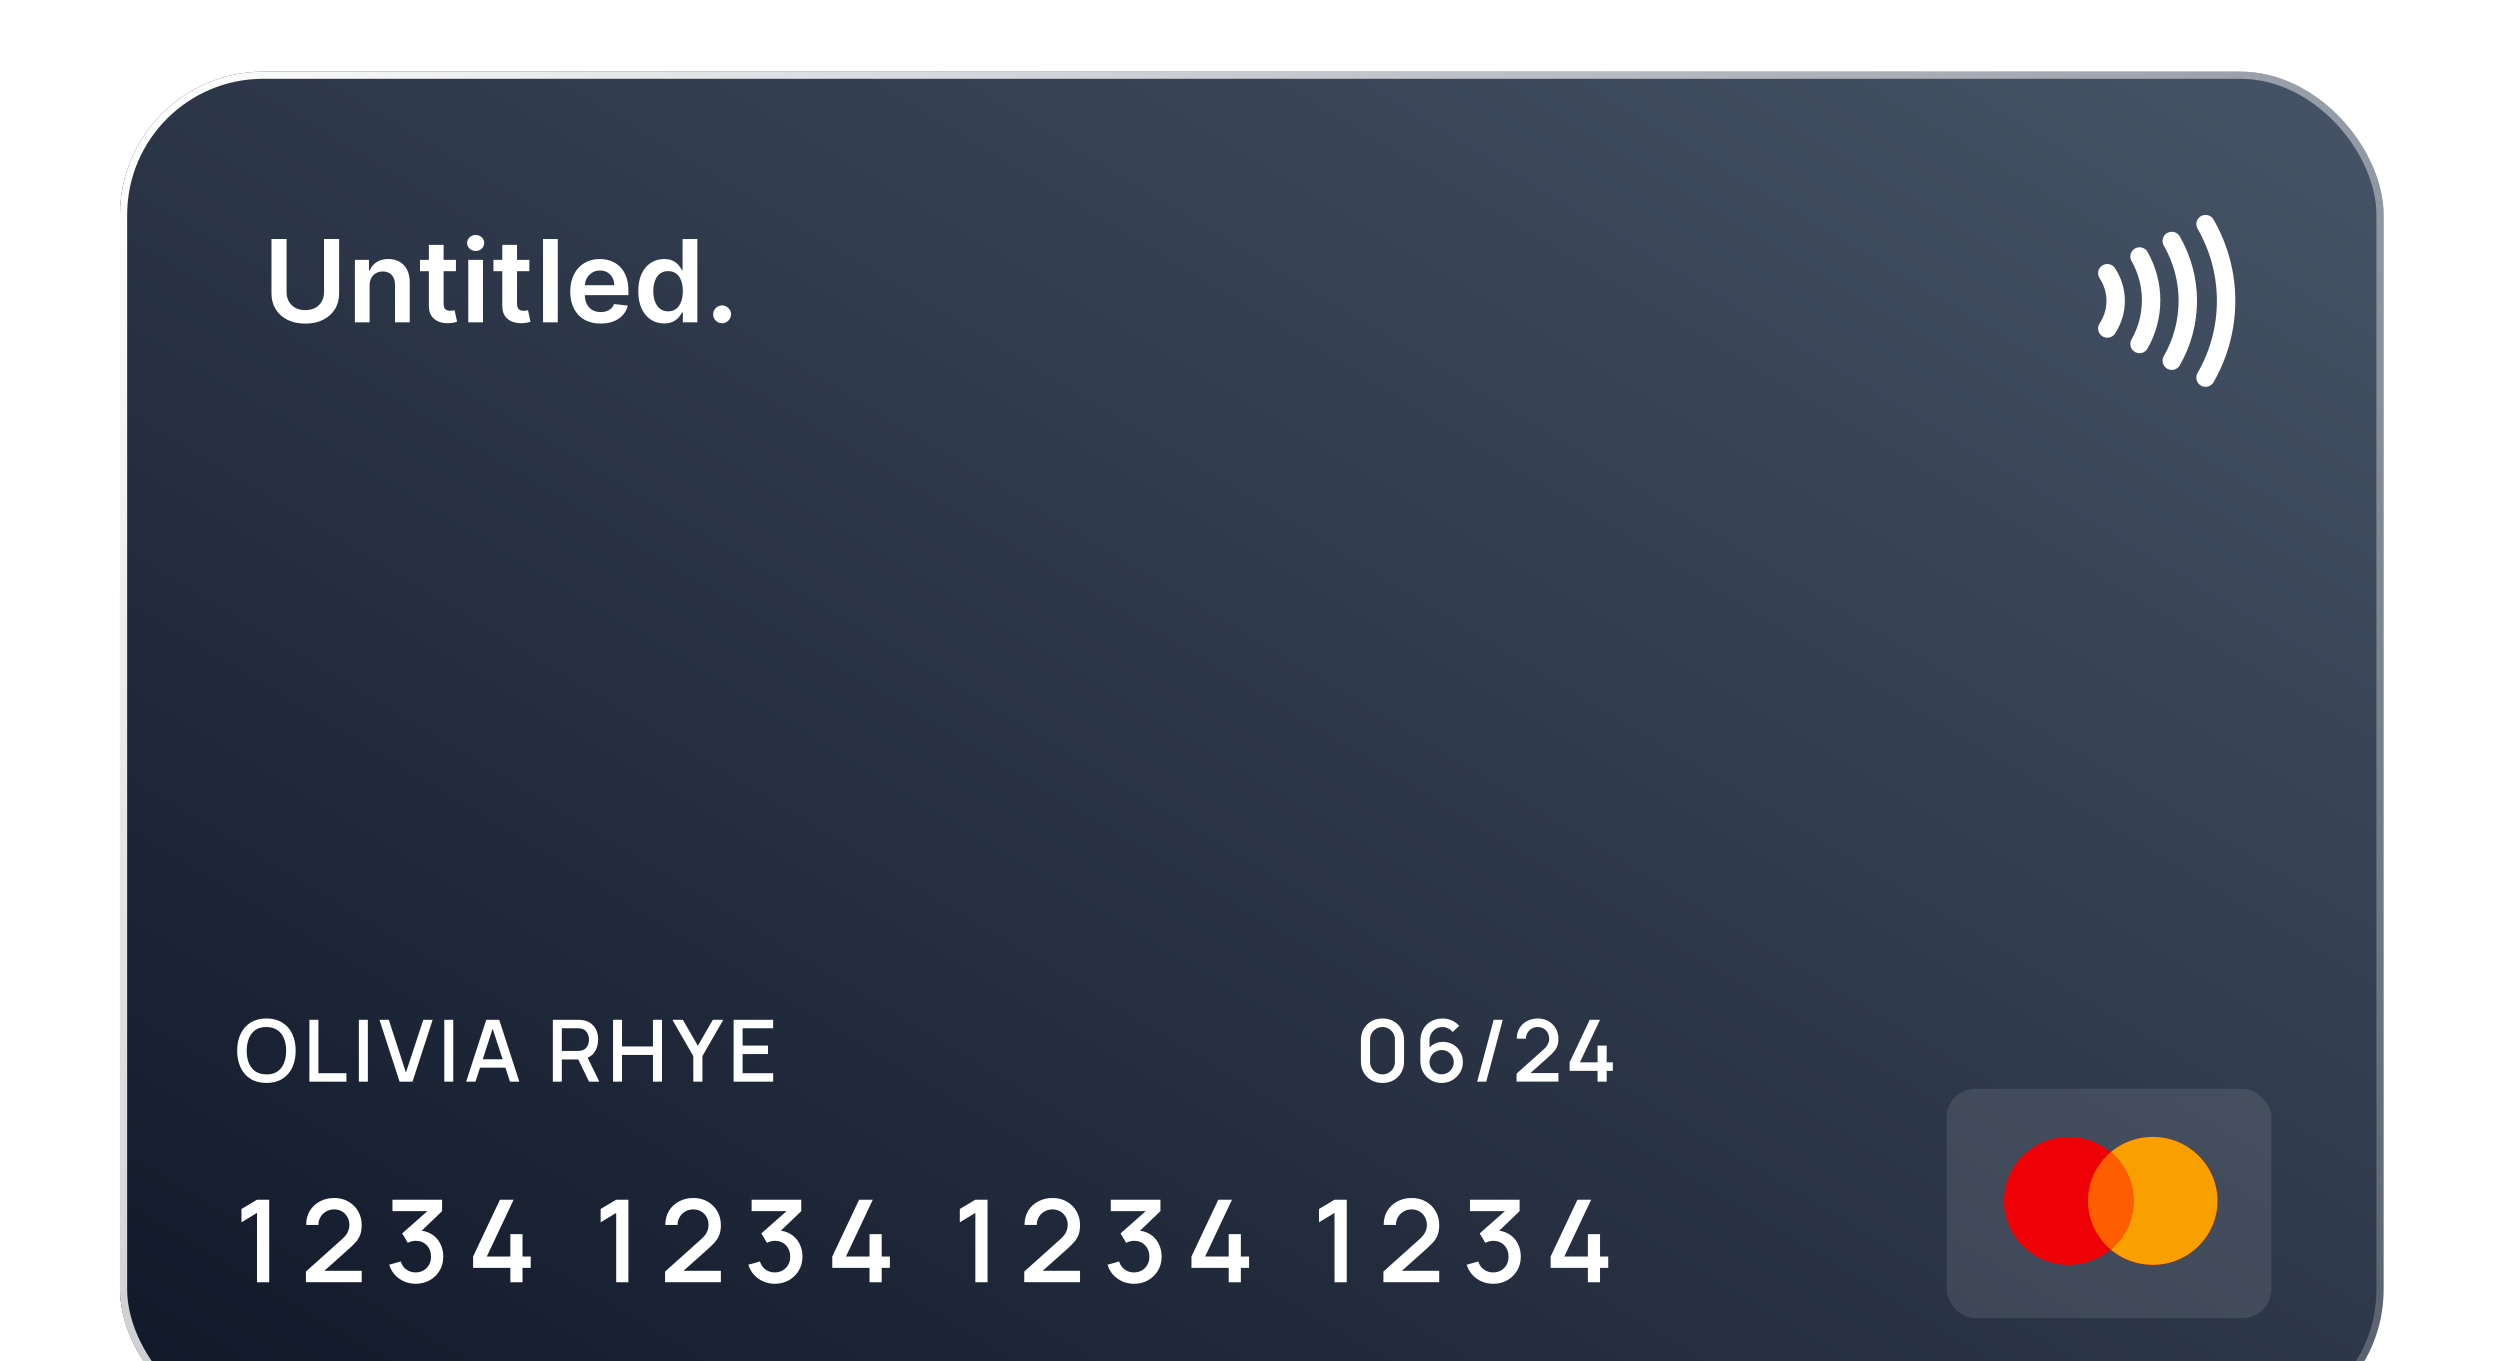 <svg width="349" height="190" viewBox="0 0 349 190" fill="none" xmlns="http://www.w3.org/2000/svg">
<g filter="url(#filter0_d_3146_40809)">
<rect x="8.75" width="316" height="190" rx="20" fill="url(#paint0_linear_3146_40809)"/>
<rect x="9.25" y="0.5" width="315" height="189" rx="19.5" stroke="url(#paint1_linear_3146_40809)"/>
<rect x="263.75" y="142" width="45.333" height="32" rx="4" fill="white" fill-opacity="0.1"/>
<path fill-rule="evenodd" clip-rule="evenodd" d="M286.655 164.44C285.077 165.77 283.029 166.574 280.791 166.574C275.798 166.574 271.75 162.574 271.75 157.64C271.75 152.707 275.798 148.707 280.791 148.707C283.029 148.707 285.077 149.51 286.655 150.841C288.234 149.51 290.282 148.707 292.52 148.707C297.513 148.707 301.561 152.707 301.561 157.64C301.561 162.574 297.513 166.574 292.52 166.574C290.282 166.574 288.234 165.77 286.655 164.44Z" fill="#ED0006"/>
<path fill-rule="evenodd" clip-rule="evenodd" d="M286.655 164.44C288.599 162.801 289.832 160.363 289.832 157.64C289.832 154.918 288.599 152.48 286.655 150.841C288.234 149.51 290.282 148.707 292.52 148.707C297.513 148.707 301.561 152.707 301.561 157.64C301.561 162.574 297.513 166.574 292.52 166.574C290.282 166.574 288.234 165.77 286.655 164.44Z" fill="#F9A000"/>
<path fill-rule="evenodd" clip-rule="evenodd" d="M286.656 164.44C288.599 162.802 289.832 160.364 289.832 157.641C289.832 154.918 288.599 152.48 286.656 150.842C284.712 152.48 283.479 154.918 283.479 157.641C283.479 160.364 284.712 162.802 286.656 164.44Z" fill="#FF5E00"/>
<path d="M27.878 169V159.32L25.71 160.64V158.776L27.878 157.48H29.582V169H27.878ZM34.7 168.992L34.708 167.504L39.724 163.008C40.129 162.651 40.404 162.309 40.548 161.984C40.697 161.659 40.772 161.333 40.772 161.008C40.772 160.597 40.681 160.229 40.5 159.904C40.319 159.573 40.068 159.312 39.748 159.12C39.428 158.928 39.06 158.832 38.644 158.832C38.217 158.832 37.836 158.933 37.5 159.136C37.169 159.333 36.911 159.597 36.724 159.928C36.537 160.259 36.447 160.616 36.452 161H34.74C34.74 160.253 34.908 159.6 35.244 159.04C35.585 158.475 36.052 158.035 36.644 157.72C37.236 157.4 37.913 157.24 38.676 157.24C39.401 157.24 40.052 157.405 40.628 157.736C41.204 158.061 41.657 158.509 41.988 159.08C42.324 159.651 42.492 160.301 42.492 161.032C42.492 161.56 42.423 162.008 42.284 162.376C42.145 162.744 41.937 163.085 41.66 163.4C41.383 163.715 41.036 164.056 40.62 164.424L36.748 167.88L36.564 167.4H42.492V168.992H34.7ZM50.035 169.216C49.464 169.216 48.928 169.109 48.427 168.896C47.925 168.677 47.491 168.368 47.123 167.968C46.76 167.568 46.496 167.096 46.331 166.552L47.947 166.104C48.101 166.6 48.371 166.981 48.755 167.248C49.139 167.509 49.565 167.637 50.035 167.632C50.456 167.627 50.827 167.528 51.147 167.336C51.467 167.144 51.717 166.885 51.899 166.56C52.08 166.229 52.171 165.851 52.171 165.424C52.171 164.784 51.971 164.256 51.571 163.84C51.176 163.424 50.659 163.216 50.019 163.216C49.837 163.216 49.651 163.243 49.459 163.296C49.272 163.349 49.096 163.419 48.931 163.504L48.147 162.184L52.211 158.592L52.387 159.072H46.787V157.48H53.715V159.072L50.339 162.32L50.323 161.776C51.048 161.776 51.677 161.939 52.211 162.264C52.744 162.584 53.155 163.021 53.443 163.576C53.736 164.125 53.883 164.741 53.883 165.424C53.883 166.16 53.709 166.813 53.363 167.384C53.021 167.955 52.56 168.403 51.979 168.728C51.403 169.053 50.755 169.216 50.035 169.216ZM63.247 169V166.992H58.047V165.408L61.791 157.48H63.703L59.959 165.408H63.247V162.288H64.943V165.408H66.087V166.992H64.943V169H63.247ZM78.019 169V159.32L75.851 160.64V158.776L78.019 157.48H79.723V169H78.019ZM84.841 168.992L84.849 167.504L89.865 163.008C90.27 162.651 90.545 162.309 90.689 161.984C90.838 161.659 90.913 161.333 90.913 161.008C90.913 160.597 90.822 160.229 90.641 159.904C90.459 159.573 90.209 159.312 89.889 159.12C89.569 158.928 89.201 158.832 88.785 158.832C88.358 158.832 87.977 158.933 87.641 159.136C87.31 159.333 87.051 159.597 86.865 159.928C86.678 160.259 86.587 160.616 86.593 161H84.881C84.881 160.253 85.049 159.6 85.385 159.04C85.726 158.475 86.193 158.035 86.785 157.72C87.377 157.4 88.054 157.24 88.817 157.24C89.542 157.24 90.193 157.405 90.769 157.736C91.345 158.061 91.798 158.509 92.129 159.08C92.465 159.651 92.633 160.301 92.633 161.032C92.633 161.56 92.563 162.008 92.425 162.376C92.286 162.744 92.078 163.085 91.801 163.4C91.523 163.715 91.177 164.056 90.761 164.424L86.889 167.88L86.705 167.4H92.633V168.992H84.841ZM100.175 169.216C99.605 169.216 99.069 169.109 98.567 168.896C98.066 168.677 97.631 168.368 97.263 167.968C96.901 167.568 96.637 167.096 96.471 166.552L98.087 166.104C98.242 166.6 98.511 166.981 98.895 167.248C99.279 167.509 99.706 167.637 100.175 167.632C100.597 167.627 100.967 167.528 101.287 167.336C101.607 167.144 101.858 166.885 102.039 166.56C102.221 166.229 102.311 165.851 102.311 165.424C102.311 164.784 102.111 164.256 101.711 163.84C101.317 163.424 100.799 163.216 100.159 163.216C99.978 163.216 99.791 163.243 99.599 163.296C99.413 163.349 99.237 163.419 99.071 163.504L98.287 162.184L102.351 158.592L102.527 159.072H96.927V157.48H103.855V159.072L100.479 162.32L100.463 161.776C101.189 161.776 101.818 161.939 102.351 162.264C102.885 162.584 103.295 163.021 103.583 163.576C103.877 164.125 104.023 164.741 104.023 165.424C104.023 166.16 103.85 166.813 103.503 167.384C103.162 167.955 102.701 168.403 102.119 168.728C101.543 169.053 100.895 169.216 100.175 169.216ZM113.387 169V166.992H108.187V165.408L111.931 157.48H113.843L110.099 165.408H113.387V162.288H115.083V165.408H116.227V166.992H115.083V169H113.387ZM128.159 169V159.32L125.991 160.64V158.776L128.159 157.48H129.863V169H128.159ZM134.981 168.992L134.989 167.504L140.005 163.008C140.411 162.651 140.685 162.309 140.829 161.984C140.979 161.659 141.053 161.333 141.053 161.008C141.053 160.597 140.963 160.229 140.781 159.904C140.6 159.573 140.349 159.312 140.029 159.12C139.709 158.928 139.341 158.832 138.925 158.832C138.499 158.832 138.117 158.933 137.781 159.136C137.451 159.333 137.192 159.597 137.005 159.928C136.819 160.259 136.728 160.616 136.733 161H135.021C135.021 160.253 135.189 159.6 135.525 159.04C135.867 158.475 136.333 158.035 136.925 157.72C137.517 157.4 138.195 157.24 138.957 157.24C139.683 157.24 140.333 157.405 140.909 157.736C141.485 158.061 141.939 158.509 142.269 159.08C142.605 159.651 142.773 160.301 142.773 161.032C142.773 161.56 142.704 162.008 142.565 162.376C142.427 162.744 142.219 163.085 141.941 163.4C141.664 163.715 141.317 164.056 140.901 164.424L137.029 167.88L136.845 167.4H142.773V168.992H134.981ZM150.316 169.216C149.745 169.216 149.209 169.109 148.708 168.896C148.207 168.677 147.772 168.368 147.404 167.968C147.041 167.568 146.777 167.096 146.612 166.552L148.228 166.104C148.383 166.6 148.652 166.981 149.036 167.248C149.42 167.509 149.847 167.637 150.316 167.632C150.737 167.627 151.108 167.528 151.428 167.336C151.748 167.144 151.999 166.885 152.18 166.56C152.361 166.229 152.452 165.851 152.452 165.424C152.452 164.784 152.252 164.256 151.852 163.84C151.457 163.424 150.94 163.216 150.3 163.216C150.119 163.216 149.932 163.243 149.74 163.296C149.553 163.349 149.377 163.419 149.212 163.504L148.428 162.184L152.492 158.592L152.668 159.072H147.068V157.48H153.996V159.072L150.62 162.32L150.604 161.776C151.329 161.776 151.959 161.939 152.492 162.264C153.025 162.584 153.436 163.021 153.724 163.576C154.017 164.125 154.164 164.741 154.164 165.424C154.164 166.16 153.991 166.813 153.644 167.384C153.303 167.955 152.841 168.403 152.26 168.728C151.684 169.053 151.036 169.216 150.316 169.216ZM163.528 169V166.992H158.328V165.408L162.072 157.48H163.984L160.24 165.408H163.528V162.288H165.224V165.408H166.368V166.992H165.224V169H163.528ZM178.3 169V159.32L176.132 160.64V158.776L178.3 157.48H180.004V169H178.3ZM185.122 168.992L185.13 167.504L190.146 163.008C190.551 162.651 190.826 162.309 190.97 161.984C191.119 161.659 191.194 161.333 191.194 161.008C191.194 160.597 191.103 160.229 190.922 159.904C190.741 159.573 190.49 159.312 190.17 159.12C189.85 158.928 189.482 158.832 189.066 158.832C188.639 158.832 188.258 158.933 187.922 159.136C187.591 159.333 187.333 159.597 187.146 159.928C186.959 160.259 186.869 160.616 186.874 161H185.162C185.162 160.253 185.33 159.6 185.666 159.04C186.007 158.475 186.474 158.035 187.066 157.72C187.658 157.4 188.335 157.24 189.098 157.24C189.823 157.24 190.474 157.405 191.05 157.736C191.626 158.061 192.079 158.509 192.41 159.08C192.746 159.651 192.914 160.301 192.914 161.032C192.914 161.56 192.845 162.008 192.706 162.376C192.567 162.744 192.359 163.085 192.082 163.4C191.805 163.715 191.458 164.056 191.042 164.424L187.17 167.88L186.986 167.4H192.914V168.992H185.122ZM200.457 169.216C199.886 169.216 199.35 169.109 198.849 168.896C198.347 168.677 197.913 168.368 197.545 167.968C197.182 167.568 196.918 167.096 196.753 166.552L198.369 166.104C198.523 166.6 198.793 166.981 199.177 167.248C199.561 167.509 199.987 167.637 200.457 167.632C200.878 167.627 201.249 167.528 201.569 167.336C201.889 167.144 202.139 166.885 202.321 166.56C202.502 166.229 202.593 165.851 202.593 165.424C202.593 164.784 202.393 164.256 201.993 163.84C201.598 163.424 201.081 163.216 200.441 163.216C200.259 163.216 200.073 163.243 199.881 163.296C199.694 163.349 199.518 163.419 199.353 163.504L198.569 162.184L202.633 158.592L202.809 159.072H197.209V157.48H204.137V159.072L200.761 162.32L200.745 161.776C201.47 161.776 202.099 161.939 202.633 162.264C203.166 162.584 203.577 163.021 203.865 163.576C204.158 164.125 204.305 164.741 204.305 165.424C204.305 166.16 204.131 166.813 203.785 167.384C203.443 167.955 202.982 168.403 202.401 168.728C201.825 169.053 201.177 169.216 200.457 169.216ZM213.669 169V166.992H208.469V165.408L212.213 157.48H214.125L210.381 165.408H213.669V162.288H215.365V165.408H216.509V166.992H215.365V169H213.669Z" fill="white"/>
<path d="M29.196 141.18C28.332 141.18 27.596 140.992 26.988 140.616C26.38 140.236 25.914 139.708 25.59 139.032C25.27 138.356 25.11 137.572 25.11 136.68C25.11 135.788 25.27 135.004 25.59 134.328C25.914 133.652 26.38 133.126 26.988 132.75C27.596 132.37 28.332 132.18 29.196 132.18C30.056 132.18 30.79 132.37 31.398 132.75C32.01 133.126 32.476 133.652 32.796 134.328C33.116 135.004 33.276 135.788 33.276 136.68C33.276 137.572 33.116 138.356 32.796 139.032C32.476 139.708 32.01 140.236 31.398 140.616C30.79 140.992 30.056 141.18 29.196 141.18ZM29.196 139.986C29.808 139.994 30.316 139.86 30.72 139.584C31.128 139.304 31.434 138.916 31.638 138.42C31.842 137.92 31.944 137.34 31.944 136.68C31.944 136.02 31.842 135.444 31.638 134.952C31.434 134.456 31.128 134.07 30.72 133.794C30.316 133.518 29.808 133.378 29.196 133.374C28.584 133.366 28.074 133.5 27.666 133.776C27.262 134.052 26.958 134.44 26.754 134.94C26.55 135.44 26.446 136.02 26.442 136.68C26.438 137.34 26.538 137.918 26.742 138.414C26.946 138.906 27.252 139.29 27.66 139.566C28.072 139.842 28.584 139.982 29.196 139.986ZM35.193 141V132.36H36.447V139.818H40.359V141H35.193ZM42.097 141V132.36H43.352V141H42.097ZM47.781 141L44.973 132.36H46.275L48.669 139.734L51.093 132.36H52.395L49.587 141H47.781ZM54.02 141V132.36H55.274V141H54.02ZM57.076 141L59.884 132.36H61.69L64.498 141H63.196L60.61 133.116H60.934L58.378 141H57.076ZM58.534 139.05V137.874H63.046V139.05H58.534ZM69.177 141V132.36H72.669C72.753 132.36 72.857 132.364 72.981 132.372C73.105 132.376 73.223 132.388 73.335 132.408C73.815 132.484 74.215 132.648 74.535 132.9C74.859 133.152 75.101 133.47 75.261 133.854C75.421 134.238 75.501 134.662 75.501 135.126C75.501 135.814 75.325 136.408 74.973 136.908C74.621 137.404 74.093 137.714 73.389 137.838L72.879 137.898H70.431V141H69.177ZM74.229 141L72.525 137.484L73.791 137.16L75.663 141H74.229ZM70.431 136.71H72.621C72.701 136.71 72.789 136.706 72.885 136.698C72.985 136.69 73.079 136.676 73.167 136.656C73.423 136.596 73.629 136.486 73.785 136.326C73.941 136.162 74.053 135.974 74.121 135.762C74.189 135.55 74.223 135.338 74.223 135.126C74.223 134.914 74.189 134.704 74.121 134.496C74.053 134.284 73.941 134.098 73.785 133.938C73.629 133.774 73.423 133.662 73.167 133.602C73.079 133.578 72.985 133.562 72.885 133.554C72.789 133.546 72.701 133.542 72.621 133.542H70.431V136.71ZM77.581 141V132.36H78.835V136.086H83.155V132.36H84.415V141H83.155V137.268H78.835V141H77.581ZM88.783 141V137.43L85.861 132.36H87.325L89.419 135.99L91.513 132.36H92.977L90.055 137.43V141H88.783ZM94.414 141V132.36H99.934V133.542H95.668V135.966H99.214V137.148H95.668V139.818H99.934V141H94.414Z" fill="white"/>
<path d="M184.995 141.18C184.407 141.18 183.887 141.052 183.435 140.796C182.983 140.536 182.627 140.18 182.367 139.728C182.111 139.276 181.983 138.756 181.983 138.168V135.192C181.983 134.604 182.111 134.084 182.367 133.632C182.627 133.18 182.983 132.826 183.435 132.57C183.887 132.31 184.407 132.18 184.995 132.18C185.583 132.18 186.103 132.31 186.555 132.57C187.007 132.826 187.361 133.18 187.617 133.632C187.877 134.084 188.007 134.604 188.007 135.192V138.168C188.007 138.756 187.877 139.276 187.617 139.728C187.361 140.18 187.007 140.536 186.555 140.796C186.103 141.052 185.583 141.18 184.995 141.18ZM184.995 139.98C185.315 139.98 185.605 139.904 185.865 139.752C186.129 139.596 186.339 139.388 186.495 139.128C186.651 138.864 186.729 138.57 186.729 138.246V135.102C186.729 134.782 186.651 134.492 186.495 134.232C186.339 133.968 186.129 133.76 185.865 133.608C185.605 133.452 185.315 133.374 184.995 133.374C184.675 133.374 184.383 133.452 184.119 133.608C183.859 133.76 183.651 133.968 183.495 134.232C183.339 134.492 183.261 134.782 183.261 135.102V138.246C183.261 138.57 183.339 138.864 183.495 139.128C183.651 139.388 183.859 139.596 184.119 139.752C184.383 139.904 184.675 139.98 184.995 139.98ZM193.252 141.18C192.692 141.18 192.188 141.048 191.74 140.784C191.292 140.516 190.936 140.15 190.672 139.686C190.412 139.222 190.282 138.694 190.282 138.102V135.348C190.282 134.72 190.412 134.168 190.672 133.692C190.936 133.216 191.3 132.846 191.764 132.582C192.232 132.318 192.77 132.186 193.378 132.186C193.834 132.186 194.262 132.272 194.662 132.444C195.062 132.616 195.408 132.872 195.7 133.212L194.782 134.07C194.618 133.858 194.412 133.69 194.164 133.566C193.92 133.438 193.658 133.374 193.378 133.374C193.018 133.374 192.702 133.46 192.43 133.632C192.158 133.8 191.944 134.022 191.788 134.298C191.636 134.574 191.56 134.87 191.56 135.186V136.77L191.314 136.494C191.562 136.17 191.87 135.914 192.238 135.726C192.606 135.538 193 135.444 193.42 135.444C193.956 135.444 194.434 135.57 194.854 135.822C195.278 136.07 195.61 136.408 195.85 136.836C196.094 137.264 196.216 137.746 196.216 138.282C196.216 138.822 196.08 139.312 195.808 139.752C195.54 140.188 195.18 140.536 194.728 140.796C194.28 141.052 193.788 141.18 193.252 141.18ZM193.252 139.974C193.564 139.974 193.848 139.898 194.104 139.746C194.36 139.594 194.564 139.39 194.716 139.134C194.868 138.878 194.944 138.594 194.944 138.282C194.944 137.97 194.868 137.686 194.716 137.43C194.568 137.174 194.366 136.97 194.11 136.818C193.854 136.666 193.57 136.59 193.258 136.59C192.946 136.59 192.66 136.666 192.4 136.818C192.144 136.97 191.94 137.174 191.788 137.43C191.636 137.686 191.56 137.97 191.56 138.282C191.56 138.59 191.636 138.872 191.788 139.128C191.94 139.384 192.144 139.59 192.4 139.746C192.656 139.898 192.94 139.974 193.252 139.974ZM200.519 132.36H201.785L199.481 141H198.215L200.519 132.36ZM203.711 140.994L203.717 139.878L207.479 136.506C207.783 136.238 207.989 135.982 208.097 135.738C208.209 135.494 208.265 135.25 208.265 135.006C208.265 134.698 208.197 134.422 208.061 134.178C207.925 133.93 207.737 133.734 207.497 133.59C207.257 133.446 206.981 133.374 206.669 133.374C206.349 133.374 206.063 133.45 205.811 133.602C205.563 133.75 205.369 133.948 205.229 134.196C205.089 134.444 205.021 134.712 205.025 135H203.741C203.741 134.44 203.867 133.95 204.119 133.53C204.375 133.106 204.725 132.776 205.169 132.54C205.613 132.3 206.121 132.18 206.693 132.18C207.237 132.18 207.725 132.304 208.157 132.552C208.589 132.796 208.929 133.132 209.177 133.56C209.429 133.988 209.555 134.476 209.555 135.024C209.555 135.42 209.503 135.756 209.399 136.032C209.295 136.308 209.139 136.564 208.931 136.8C208.723 137.036 208.463 137.292 208.151 137.568L205.247 140.16L205.109 139.8H209.555V140.994H203.711ZM215.02 141V139.494H211.12V138.306L213.928 132.36H215.362L212.554 138.306H215.02V135.966H216.292V138.306H217.15V139.494H216.292V141H215.02Z" fill="white"/>
<path d="M37.233 23.364H39.341V30.966C39.341 31.799 39.144 32.532 38.75 33.165C38.36 33.797 37.811 34.292 37.102 34.648C36.394 35 35.566 35.176 34.619 35.176C33.669 35.176 32.839 35 32.131 34.648C31.422 34.292 30.873 33.797 30.483 33.165C30.093 32.532 29.898 31.799 29.898 30.966V23.364H32.006V30.79C32.006 31.275 32.112 31.706 32.324 32.085C32.54 32.464 32.843 32.761 33.233 32.977C33.623 33.189 34.085 33.295 34.619 33.295C35.153 33.295 35.615 33.189 36.006 32.977C36.4 32.761 36.703 32.464 36.915 32.085C37.127 31.706 37.233 31.275 37.233 30.79V23.364ZM43.598 29.886V35H41.541V26.273H43.507V27.756H43.609C43.81 27.267 44.13 26.879 44.57 26.591C45.013 26.303 45.56 26.159 46.212 26.159C46.814 26.159 47.339 26.288 47.785 26.546C48.236 26.803 48.585 27.176 48.831 27.665C49.081 28.153 49.204 28.746 49.2 29.443V35H47.144V29.761C47.144 29.178 46.992 28.722 46.689 28.392C46.39 28.062 45.975 27.898 45.445 27.898C45.085 27.898 44.765 27.977 44.484 28.136C44.208 28.292 43.99 28.517 43.831 28.812C43.676 29.108 43.598 29.466 43.598 29.886ZM55.649 26.273V27.864H50.632V26.273H55.649ZM51.871 24.182H53.928V32.375C53.928 32.651 53.969 32.864 54.053 33.011C54.14 33.155 54.253 33.254 54.394 33.307C54.534 33.36 54.689 33.386 54.859 33.386C54.988 33.386 55.106 33.377 55.212 33.358C55.322 33.339 55.405 33.322 55.462 33.307L55.808 34.915C55.698 34.953 55.541 34.994 55.337 35.04C55.136 35.085 54.89 35.112 54.598 35.119C54.083 35.135 53.619 35.057 53.206 34.886C52.793 34.712 52.465 34.443 52.223 34.08C51.984 33.716 51.867 33.261 51.871 32.716V24.182ZM57.369 35V26.273H59.426V35H57.369ZM58.403 25.034C58.078 25.034 57.797 24.926 57.562 24.71C57.328 24.491 57.21 24.227 57.21 23.921C57.21 23.61 57.328 23.347 57.562 23.131C57.797 22.911 58.078 22.801 58.403 22.801C58.733 22.801 59.013 22.911 59.244 23.131C59.479 23.347 59.597 23.61 59.597 23.921C59.597 24.227 59.479 24.491 59.244 24.71C59.013 24.926 58.733 25.034 58.403 25.034ZM65.899 26.273V27.864H60.882V26.273H65.899ZM62.121 24.182H64.178V32.375C64.178 32.651 64.219 32.864 64.303 33.011C64.39 33.155 64.503 33.254 64.644 33.307C64.784 33.36 64.939 33.386 65.109 33.386C65.238 33.386 65.356 33.377 65.462 33.358C65.572 33.339 65.655 33.322 65.712 33.307L66.058 34.915C65.948 34.953 65.791 34.994 65.587 35.04C65.386 35.085 65.14 35.112 64.848 35.119C64.333 35.135 63.869 35.057 63.456 34.886C63.043 34.712 62.715 34.443 62.473 34.08C62.234 33.716 62.117 33.261 62.121 32.716V24.182ZM69.864 23.364V35H67.807V23.364H69.864ZM75.842 35.17C74.967 35.17 74.212 34.989 73.575 34.625C72.943 34.258 72.456 33.739 72.115 33.068C71.774 32.394 71.604 31.6 71.604 30.688C71.604 29.79 71.774 29.002 72.115 28.324C72.46 27.642 72.941 27.112 73.558 26.733C74.176 26.35 74.901 26.159 75.734 26.159C76.272 26.159 76.78 26.246 77.257 26.421C77.738 26.591 78.162 26.856 78.53 27.216C78.901 27.576 79.193 28.034 79.405 28.591C79.617 29.144 79.723 29.803 79.723 30.568V31.199H72.57V29.812H77.751C77.748 29.419 77.662 29.068 77.496 28.761C77.329 28.451 77.096 28.206 76.797 28.028C76.501 27.85 76.157 27.761 75.763 27.761C75.342 27.761 74.973 27.864 74.655 28.068C74.337 28.269 74.088 28.534 73.91 28.864C73.736 29.189 73.647 29.547 73.644 29.938V31.148C73.644 31.655 73.736 32.091 73.922 32.455C74.108 32.814 74.367 33.091 74.7 33.284C75.034 33.474 75.424 33.568 75.871 33.568C76.17 33.568 76.441 33.526 76.683 33.443C76.926 33.356 77.136 33.229 77.314 33.062C77.492 32.896 77.626 32.689 77.717 32.443L79.638 32.659C79.517 33.167 79.285 33.61 78.945 33.989C78.608 34.364 78.176 34.655 77.649 34.864C77.123 35.068 76.52 35.17 75.842 35.17ZM84.702 35.153C84.016 35.153 83.403 34.977 82.861 34.625C82.319 34.273 81.891 33.761 81.577 33.091C81.262 32.42 81.105 31.606 81.105 30.648C81.105 29.678 81.264 28.86 81.582 28.193C81.904 27.523 82.338 27.017 82.883 26.676C83.429 26.331 84.037 26.159 84.707 26.159C85.219 26.159 85.639 26.246 85.969 26.421C86.298 26.591 86.56 26.797 86.753 27.04C86.946 27.278 87.096 27.504 87.202 27.716H87.287V23.364H89.349V35H87.327V33.625H87.202C87.096 33.837 86.942 34.062 86.742 34.301C86.541 34.536 86.276 34.737 85.946 34.903C85.617 35.07 85.202 35.153 84.702 35.153ZM85.276 33.466C85.711 33.466 86.082 33.349 86.389 33.114C86.696 32.875 86.929 32.544 87.088 32.119C87.247 31.695 87.327 31.201 87.327 30.636C87.327 30.072 87.247 29.581 87.088 29.165C86.933 28.748 86.702 28.424 86.395 28.193C86.092 27.962 85.719 27.847 85.276 27.847C84.817 27.847 84.435 27.966 84.128 28.204C83.821 28.443 83.59 28.773 83.435 29.193C83.279 29.614 83.202 30.095 83.202 30.636C83.202 31.182 83.279 31.669 83.435 32.097C83.594 32.521 83.827 32.856 84.133 33.102C84.444 33.345 84.825 33.466 85.276 33.466ZM92.808 35.125C92.463 35.125 92.168 35.004 91.922 34.761C91.676 34.519 91.555 34.224 91.558 33.875C91.555 33.534 91.676 33.242 91.922 33C92.168 32.758 92.463 32.636 92.808 32.636C93.142 32.636 93.431 32.758 93.678 33C93.928 33.242 94.055 33.534 94.058 33.875C94.055 34.106 93.994 34.316 93.876 34.506C93.763 34.695 93.611 34.847 93.422 34.96C93.236 35.07 93.032 35.125 92.808 35.125Z" fill="white"/>
<g clip-path="url(#clip0_3146_40809)">
<path d="M299.893 21.285C301.774 24.543 302.764 28.238 302.764 31.999C302.764 35.761 301.774 39.456 299.893 42.714M295.179 23.642C296.646 26.183 297.418 29.066 297.418 31.999C297.418 34.933 296.646 37.816 295.179 40.357M290.679 25.807C291.739 27.663 292.298 29.77 292.298 31.914C292.298 34.058 291.739 36.164 290.679 38.021M286.179 28.142C286.943 29.299 287.348 30.636 287.348 31.999C287.348 33.363 286.943 34.7 286.179 35.857" stroke="white" stroke-width="2.571" stroke-linecap="round"/>
</g>
</g>
<defs>
<filter id="filter0_d_3146_40809" x="0.75" y="-6" width="348" height="222" filterUnits="userSpaceOnUse" color-interpolation-filters="sRGB">
<feFlood flood-opacity="0" result="BackgroundImageFix"/>
<feColorMatrix in="SourceAlpha" type="matrix" values="0 0 0 0 0 0 0 0 0 0 0 0 0 0 0 0 0 0 127 0" result="hardAlpha"/>
<feOffset dx="8" dy="10"/>
<feGaussianBlur stdDeviation="8"/>
<feColorMatrix type="matrix" values="0 0 0 0 0 0 0 0 0 0 0 0 0 0 0 0 0 0 0.05 0"/>
<feBlend mode="normal" in2="BackgroundImageFix" result="effect1_dropShadow_3146_40809"/>
<feBlend mode="normal" in="SourceGraphic" in2="effect1_dropShadow_3146_40809" result="shape"/>
</filter>
<linearGradient id="paint0_linear_3146_40809" x1="8.745" y1="189.999" x2="176.559" y2="-89.102" gradientUnits="userSpaceOnUse">
<stop stop-color="#101828"/>
<stop offset="1" stop-color="#475467"/>
</linearGradient>
<linearGradient id="paint1_linear_3146_40809" x1="8.75" y1="8.023" x2="317.532" y2="201.518" gradientUnits="userSpaceOnUse">
<stop stop-color="white"/>
<stop offset="1" stop-color="white" stop-opacity="0.2"/>
</linearGradient>
<clipPath id="clip0_3146_40809">
<rect width="20" height="24" fill="white" transform="translate(284.75 20)"/>
</clipPath>
</defs>
</svg>
